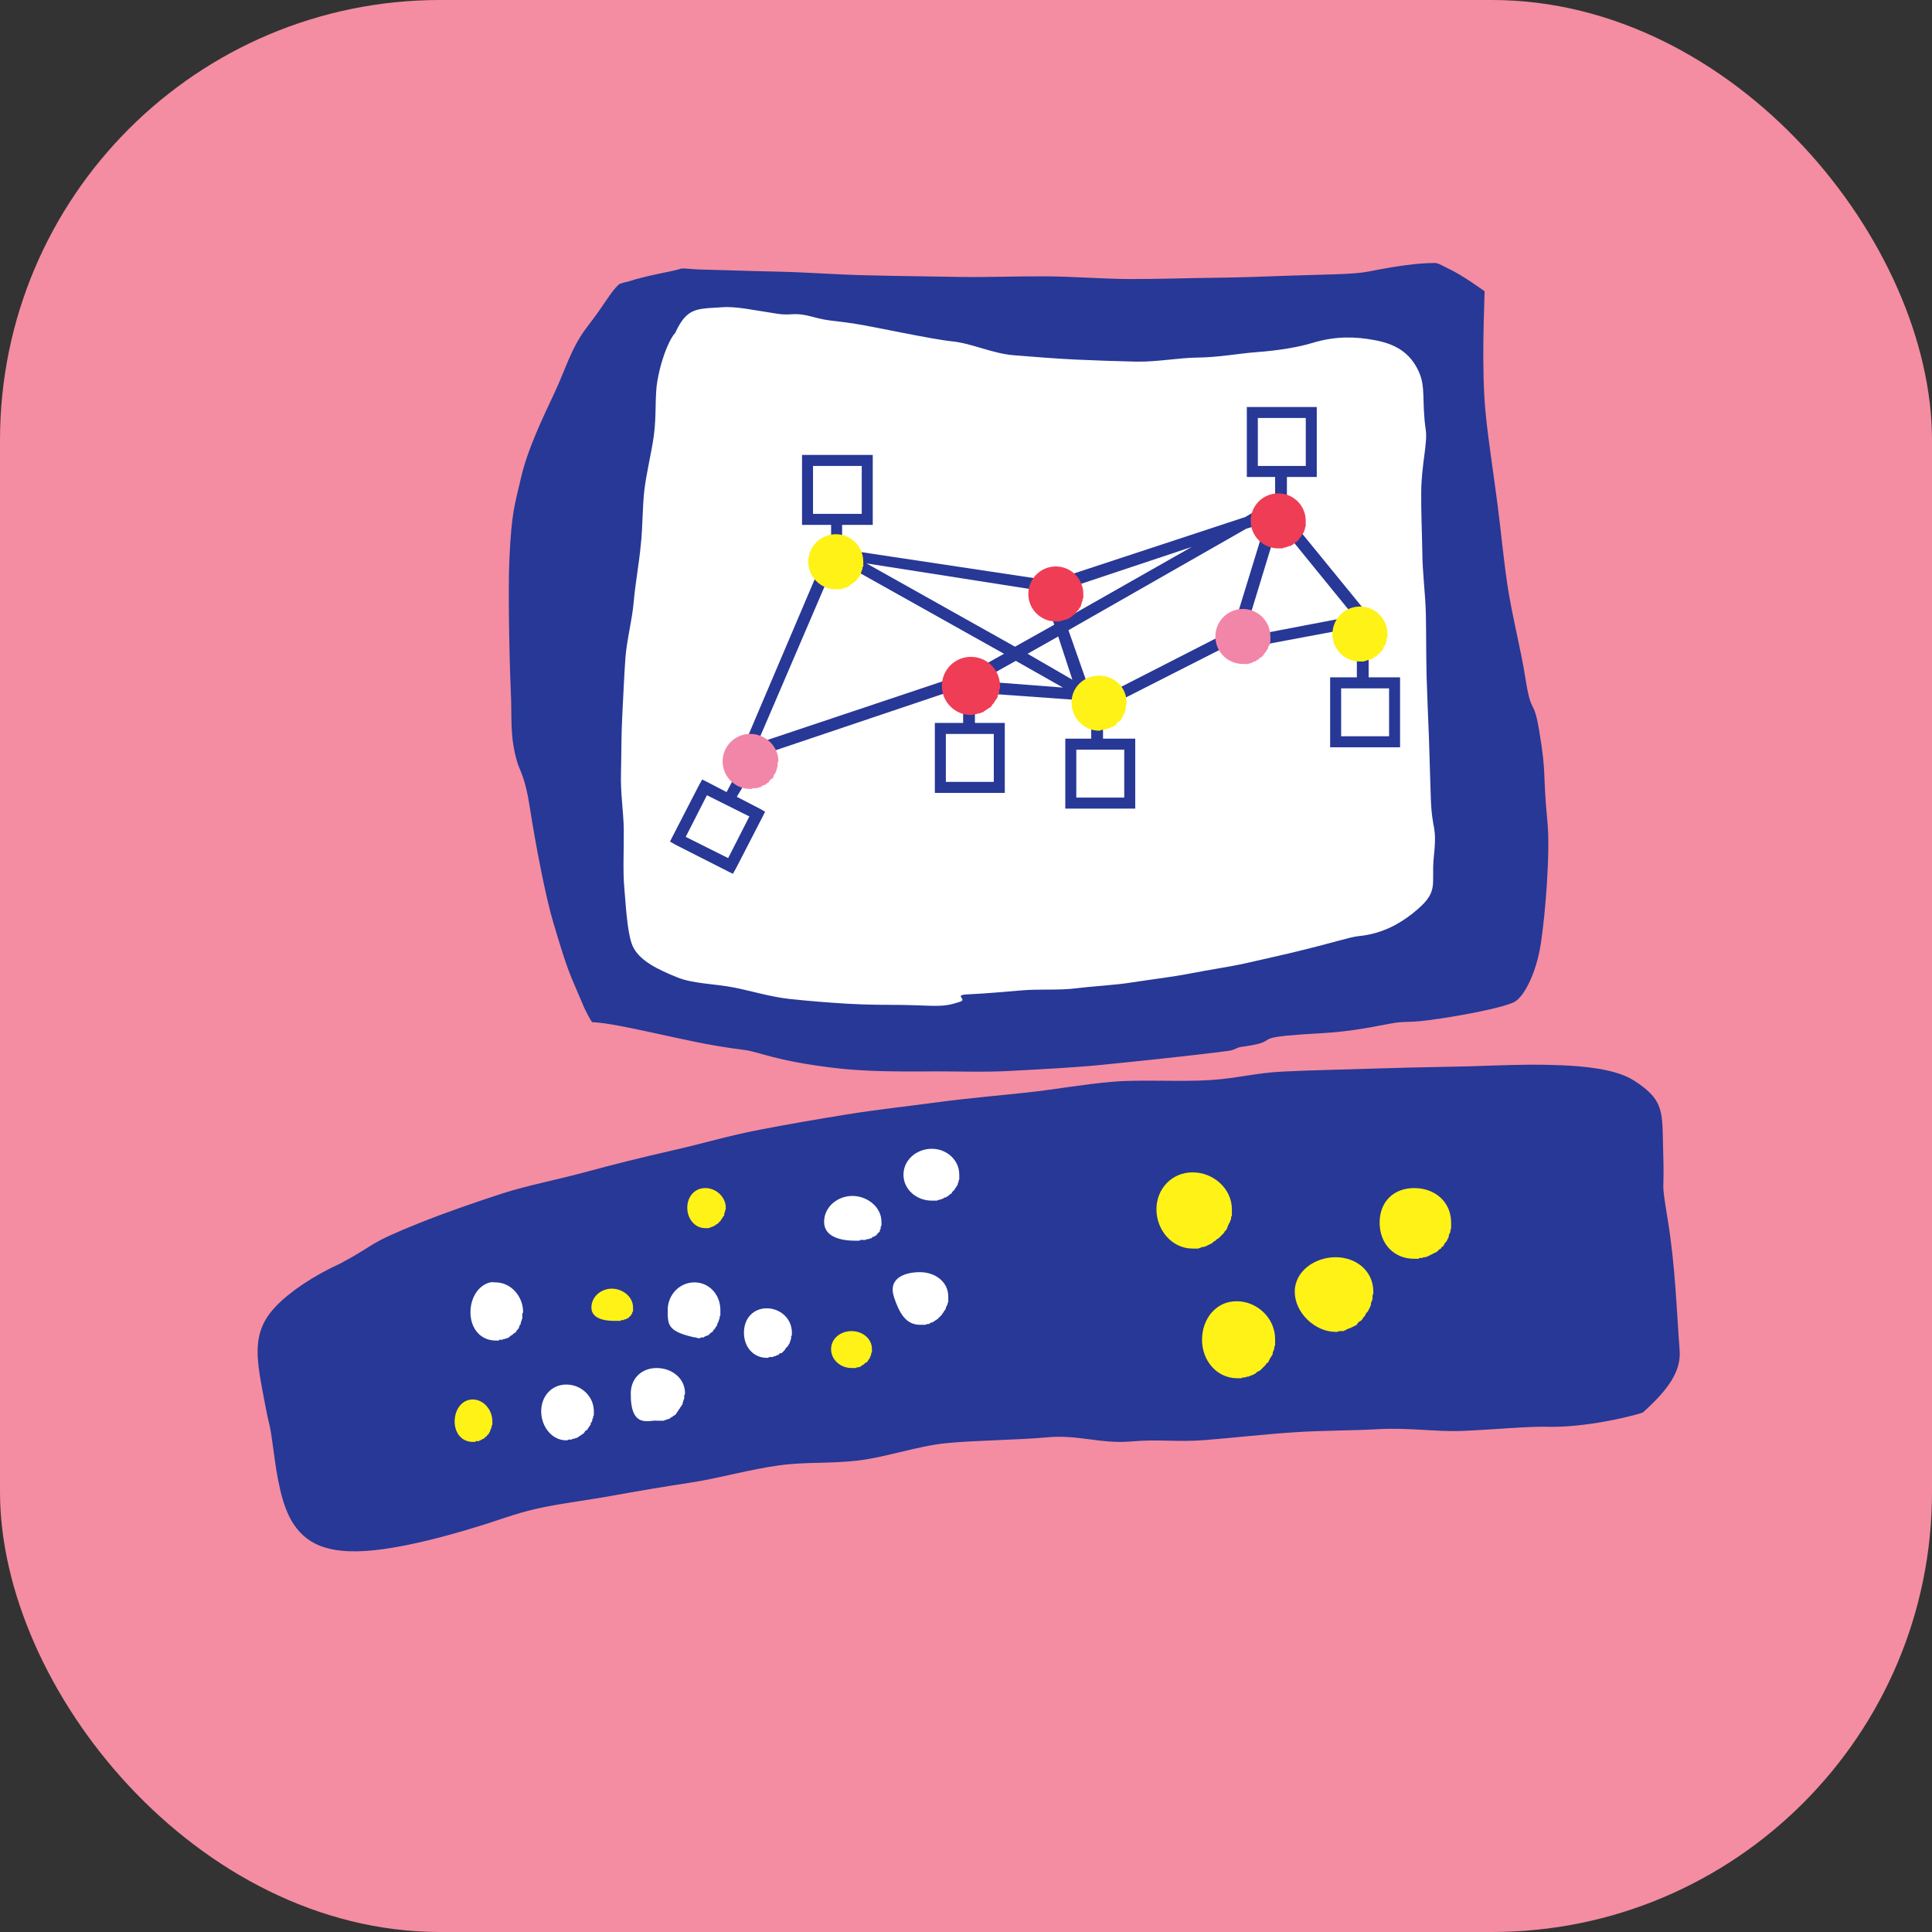 <svg width="360" height="360" viewBox="0 0 360 360" fill="none" xmlns="http://www.w3.org/2000/svg">
<rect x="0" y="0" width="360" height="360" fill="#333333" stroke="none"/>
<rect width="360" height="360" rx="82" fill="#F48DA1"/>
<mask id="mask0" mask-type="alpha" maskUnits="userSpaceOnUse" x="0" y="0" width="360" height="360">
<rect width="360" height="360" rx="82" fill="#10376F"/>
</mask>
<g mask="url(#mask0)">
<path d="M229.139 195.775L228.553 195.857L227.932 195.933L227.282 196.021L226.603 196.103L225.906 196.191L225.179 196.279L224.43 196.367L223.668 196.455L222.087 196.636L220.464 196.824L218.806 197.005L217.131 197.187L215.468 197.368L213.822 197.544L212.217 197.708L211.432 197.79L210.665 197.872L209.915 197.948L209.189 198.024L208.486 198.095L207.806 198.165L207.156 198.229L206.535 198.294L205.944 198.352L205.387 198.411C200.151 198.932 194.498 199.208 188.594 199.53C183.352 199.852 177.887 199.577 172.328 199.647C166.787 199.665 161.134 199.665 155.505 199.003C144.042 197.609 141.664 196.004 138.554 195.617C132.193 194.838 127.39 193.672 121.989 192.507C117.596 191.57 113.039 190.562 110.345 190.468C110.046 190.17 109.085 188.272 108.898 187.862C105.993 180.974 106.063 181.823 103.087 171.865C101.623 166.968 99.702 156.812 98.694 150.269C97.898 144.98 96.82 143.451 96.433 142.192C94.922 137.137 95.449 134.114 95.174 128.602C94.922 123.108 94.647 109.677 94.922 104.118C95.332 95.356 95.883 94.231 97.119 88.877C98.378 83.524 101.096 77.965 103.41 72.998C105.425 68.698 106.45 64.762 109.402 60.92C112.793 56.55 113.637 54.582 115.329 52.977C115.47 52.842 116.724 52.52 116.934 52.497C121.093 51.15 124.871 50.716 127.021 50.031C127.548 49.984 129.698 50.212 130.225 50.212C131.162 50.212 137.137 50.441 146.057 50.646C150.702 50.763 156.173 51.197 162.095 51.308C167.431 51.448 173.148 51.495 179.029 51.606C184.429 51.677 189.965 51.448 195.482 51.495C200.561 51.56 205.616 51.976 210.536 51.993C215.866 52.017 221.015 51.812 225.794 51.765C231.218 51.724 236.209 51.495 240.555 51.355C247.145 51.126 252.27 51.15 254.994 50.599C260.207 49.568 264.12 49 267.552 49C268.495 49.252 268.882 49.592 269.661 49.937C272.589 51.284 276.637 54.283 276.637 54.283C276.637 56.181 275.951 68.698 276.865 77.391C277.369 82.358 278.265 88.01 279.015 93.797C279.729 99.268 280.093 103.615 280.872 108.921C281.651 114.228 283.548 121.802 284.187 126.084C285.399 133.839 285.722 129.651 286.799 136.129C288.217 144.499 287.414 143.632 288.351 153.268C288.879 158.756 287.965 170.377 287.092 175.942C286.202 181.612 283.824 186.029 281.967 186.808C278.148 188.453 265.748 190.193 268.22 189.807C261.905 190.814 262.403 190.058 258.631 190.814C248.767 192.782 246.641 192.343 239.94 192.964C233.69 193.579 238.476 194.106 231.171 195.09C230.627 195.16 229.871 195.687 229.139 195.775Z" fill="#273896"/>
<path d="M125.821 62.031L125.927 61.808L126.026 61.597L126.231 61.187L126.436 60.806L126.636 60.455L126.841 60.127L127.046 59.828L127.251 59.547L127.461 59.295L127.672 59.061L127.883 58.85L128.106 58.657L128.328 58.481L128.551 58.329L128.785 58.188L129.025 58.059L129.266 57.954L129.517 57.854L129.781 57.767L130.045 57.696L130.326 57.632L130.607 57.579L130.906 57.526L131.21 57.491L131.527 57.456L131.855 57.421L132.194 57.398L132.546 57.374L132.915 57.351L133.29 57.327L133.682 57.304L134.092 57.28L134.514 57.251C137.173 57.046 140.465 57.802 144.835 58.464C147.74 58.897 147.763 58.03 151.582 59.078C154.447 59.858 154.974 59.653 159.39 60.338C162.84 60.865 173.343 63.179 177.443 63.612C181.104 63.975 184.97 65.897 188.929 66.195C192.701 66.494 196.544 66.816 200.369 66.998C204.164 67.179 208.007 67.296 211.691 67.384C215.651 67.455 219.517 66.675 223.107 66.629C227.09 66.588 230.751 65.879 234.002 65.627C238.465 65.305 242.103 64.643 244.504 63.911C249.009 62.534 252.74 62.763 255.897 63.337C260.085 64.046 262.809 65.762 264.408 69.329C265.69 72.17 264.912 74.934 265.667 80.083C266.036 82.531 264.865 86.632 264.824 91.616C264.777 95.025 264.958 98.868 265.029 102.945C265.052 106.67 265.597 110.542 265.69 114.495C265.761 118.32 265.737 122.21 265.825 125.982C265.942 130.012 266.124 133.877 266.264 137.515C266.399 141.609 266.493 145.364 266.604 148.568C266.833 155.157 267.817 153.506 267.178 159.574C266.604 165.109 268.414 166.117 263.148 170.258C261.022 171.927 257.754 174.007 253.062 174.446C251.644 174.581 248.025 175.746 242.624 177.052C239.654 177.808 236.128 178.564 232.169 179.477C228.988 180.186 225.327 180.69 221.625 181.422C218.304 182.066 214.825 182.453 211.14 183.027C207.802 183.572 204.188 183.712 200.621 184.146C197.253 184.579 193.732 184.239 190.206 184.556C186.938 184.831 183.64 185.13 180.301 185.288C177.554 185.405 180.348 186.184 178.884 186.664C175.516 187.783 174.602 187.373 168.194 187.256C164.996 187.233 161.815 187.256 157.879 187.028C154.47 186.823 150.669 186.524 147.101 186.137C143.534 185.745 140.102 184.673 136.781 184.011C132.985 183.279 129.184 183.32 126.231 182.131C122.483 180.62 119.437 179.091 118.09 176.689C117.012 174.786 116.713 170.281 116.327 165.408C116.051 162.274 116.256 158.613 116.233 154.63C116.192 151.315 115.594 147.765 115.711 144.034C115.799 140.561 115.753 136.918 115.958 133.216C116.145 129.736 116.28 126.187 116.532 122.643C116.807 119.099 117.791 115.597 118.09 112.07C118.406 108.527 119.074 105.047 119.39 101.638C119.782 98.112 119.689 94.686 120.058 91.411C120.491 87.821 121.381 84.453 121.815 81.296C122.365 77.406 121.979 73.792 122.506 70.887C123.443 65.738 125.136 62.675 125.821 62.031Z" fill="white"/>
<path d="M306.112 263.206L305.884 263.282L305.62 263.364L305.322 263.452L304.994 263.546L304.636 263.645L304.244 263.745L303.828 263.85L303.383 263.961L302.92 264.073L302.428 264.19L301.913 264.307L301.38 264.418L300.823 264.535L300.249 264.653L299.663 264.764L299.054 264.875L298.439 264.986L297.807 265.092L296.506 265.291L295.177 265.467L293.818 265.619L292.447 265.742L291.07 265.824L289.706 265.865L289.032 265.871L288.358 265.859C284.586 265.771 279.116 266.34 272.321 266.638C267.535 266.82 262.527 265.976 256.576 266.316C251.75 266.591 246.537 266.521 241.113 266.89C235.712 267.236 230.107 267.898 224.296 268.355C219.054 268.741 216.055 268.126 210.59 268.606C205.072 269.063 200.749 267.277 195.144 267.827C190.042 268.308 181.232 268.401 176.154 268.929C170.935 269.473 164.966 271.558 159.864 272.15C154.575 272.771 150.229 272.361 145.197 273.046C139.885 273.755 133.846 275.471 128.908 276.227C123.689 277.023 118.675 277.873 113.989 278.722C108.905 279.636 104.125 280.186 99.826 281.165C95.89 282.061 92.434 283.432 89.277 284.369C81.838 286.682 76.004 288.006 71.476 288.65C61.776 289.998 57.447 288.006 54.771 284.093C52.416 280.62 51.59 275.014 50.952 270.141C50.149 264.26 50.401 266.984 49.37 261.56C47.882 253.576 46.559 248.492 51.362 243.461C53.857 240.807 58.297 237.761 63.422 235.43C70.814 231.47 67.885 232.021 78.341 227.81C82.459 226.164 87.561 224.354 93.6 222.385C98.268 220.874 103.692 219.873 109.573 218.268C114.446 216.944 119.706 215.638 125.429 214.332C130.484 213.213 135.767 211.608 141.537 210.513C146.638 209.529 152.015 208.591 157.691 207.678C163.156 206.781 168.902 206.166 174.895 205.364C180.201 204.655 185.766 204.175 191.53 203.554C196.631 203.009 201.874 202.025 207.339 201.568C212.646 201.111 219.991 201.633 225.643 201.246C230.634 200.924 233.879 199.917 239.145 199.665C244.293 199.413 249.553 199.325 254.954 199.143C260.214 198.979 265.614 198.845 271.155 198.751C275.753 198.681 280.422 198.411 285.225 198.388C292.98 198.388 300.53 198.821 304.466 201.34C310.347 205.112 309.685 207.332 309.914 214.747C310.189 223.053 309.41 219.023 310.757 227.259C312.198 236.162 312.386 243.917 312.977 251.649C313.276 255.656 310.623 259.158 306.112 263.206Z" fill="#273896"/>
<path d="M173.621 214.058C170.804 214.058 168.349 216.119 168.349 218.89C168.349 221.66 170.804 223.722 173.621 223.722H173.768H174.06H174.353H174.646L174.793 223.576H175.086L175.378 223.43H175.525L175.818 223.283L175.964 223.137H176.257L176.403 222.99L176.696 222.844L176.843 222.697L176.989 222.551L177.282 222.404L177.428 222.112L177.575 221.965L177.721 221.819L177.868 221.672L178.014 221.379L178.161 221.233L178.307 220.94L178.454 220.794V220.501L178.6 220.354V220.062L178.746 219.769V219.622V219.329V219.036V218.89C178.746 216.119 176.386 214.058 173.621 214.058ZM158.831 222.844C156.037 222.844 153.559 224.906 153.559 227.676C153.559 230.464 156.623 231.191 159.417 231.191H159.563H159.856H160.149L160.295 231.044H160.588H160.881H161.028H161.321L161.467 230.898H161.76H161.906L162.053 230.751H162.346L162.492 230.605L162.638 230.459H162.785L163.078 230.312L163.224 230.166H163.371V230.019L163.517 229.873L163.663 229.726L163.81 229.58L163.956 229.433V229.141L164.103 228.994V228.848V228.555L164.249 228.408V228.116V227.823V227.676C164.249 224.906 161.596 222.844 158.831 222.844ZM171.425 237.048C168.631 237.048 165.403 238.12 166.592 241.734C167.488 244.364 168.631 246.859 171.425 246.859H171.717H172.01H172.303H172.45L172.743 246.713H173.035L173.328 246.567L173.475 246.42H173.768L173.914 246.274L174.207 246.127L174.353 245.981L174.646 245.834L174.793 245.688L174.939 245.541L175.232 245.249L175.378 245.102L175.525 244.956L175.671 244.663L175.818 244.516L175.964 244.224L176.111 244.077L176.257 243.784V243.638L176.403 243.345L176.55 243.052V242.906L176.696 242.613V242.32V242.027V241.881V241.588C176.696 238.817 174.219 237.048 171.425 237.048ZM91.324 238.952C89.112 239.497 87.663 241.856 87.663 244.516C87.663 247.586 89.584 249.788 92.349 249.788H92.642H92.935L93.081 249.642H93.374H93.667L93.813 249.495H94.106L94.399 249.349H94.546L94.838 249.202L94.985 249.056L95.131 248.91L95.424 248.763L95.571 248.617L95.717 248.47L96.01 248.324L96.156 248.177L96.303 247.884L96.449 247.738L96.596 247.592L96.742 247.299V247.152L96.889 246.859L97.035 246.713V246.42L97.181 246.127V245.981L97.328 245.688V245.395V245.102V244.809L97.474 244.516C97.474 241.476 95.143 238.952 92.349 238.952C92.004 238.952 91.64 238.874 91.324 238.952ZM129.397 238.952C126.609 238.952 124.419 241.289 124.419 244.077C124.419 246.848 124.366 248.084 129.397 249.202H129.69L129.983 249.349H130.13H130.422L130.715 249.202H130.862H131.155L131.301 249.056L131.594 248.91H131.74L132.033 248.763L132.18 248.617L132.326 248.47L132.473 248.324L132.765 248.177L132.912 247.884L133.058 247.738L133.205 247.592L133.351 247.299L133.498 247.152L133.644 246.859V246.713L133.79 246.42L133.937 246.127V245.981L134.083 245.688V245.395L134.23 245.102V244.956V244.663V244.37V244.077C134.23 241.289 132.191 238.952 129.397 238.952ZM142.87 243.784C140.468 243.784 138.623 245.559 138.623 248.324C138.623 251.094 140.468 253.01 142.87 253.01H143.162L143.309 252.863H143.602H143.748H144.041L144.187 252.717H144.48L144.627 252.57H144.773L145.066 252.424L145.213 252.278L145.359 252.131H145.652L145.798 251.985L145.945 251.838L146.091 251.692L146.238 251.545L146.384 251.252L146.53 251.106L146.677 250.96L146.823 250.813L146.97 250.52L147.116 250.374V250.227L147.263 249.935V249.788L147.409 249.495V249.202V249.056L147.556 248.763V248.47V248.324C147.555 245.559 145.248 243.784 142.87 243.784ZM122.368 254.913C119.575 254.914 117.56 256.805 117.536 259.599C117.448 266.371 121.039 264.543 122.368 264.725H122.661H122.954H123.247H123.394H123.686L123.979 264.578H124.126L124.419 264.432H124.565L124.858 264.285L125.004 264.139L125.297 263.992L125.444 263.846L125.737 263.7L125.883 263.553L126.029 263.407L126.176 263.114L126.322 262.967L126.469 262.675L126.615 262.528L126.762 262.235L126.908 262.089L127.054 261.796L127.201 261.649V261.357L127.347 261.064V260.917L127.494 260.624V260.332V260.039L127.64 259.746V259.599C127.64 256.805 125.162 254.913 122.368 254.913ZM105.528 257.989C102.758 257.989 100.842 260.197 100.842 262.967C100.842 265.738 102.758 268.386 105.528 268.386H105.675L105.968 268.239H106.26H106.553L106.7 268.093H106.993L107.286 267.946H107.432L107.725 267.8L107.871 267.653L108.164 267.507L108.311 267.361L108.603 267.214L108.75 267.068L108.896 266.921L109.043 266.628L109.336 266.482L109.482 266.335L109.629 266.043L109.775 265.896L109.921 265.603L110.068 265.457V265.164L110.214 265.018L110.361 264.725V264.432L110.507 264.285V263.992L110.654 263.7V263.553V263.26V262.967C110.654 260.197 108.316 257.989 105.528 257.989Z" fill="white"/>
<path d="M222.222 218.45C218.379 218.45 215.485 221.49 215.485 225.332C215.485 229.198 218.379 232.654 222.222 232.654H222.514H222.954H223.247L223.686 232.508L223.979 232.361H224.272L224.711 232.215L225.004 232.068L225.297 231.922L225.59 231.775L225.882 231.629L226.175 231.336L226.468 231.19L226.761 230.897L227.054 230.75L227.347 230.458L227.64 230.165L227.786 230.018L228.079 229.725L228.225 229.432L228.518 229.14L228.665 228.847L228.811 228.407L228.958 228.115L229.104 227.822L229.25 227.529L229.397 227.089V226.797L229.543 226.504V226.064V225.772V225.332C229.543 221.49 226.111 218.45 222.222 218.45ZM131.431 221.378C129.393 221.378 128.063 223.024 128.063 225.039C128.063 227.025 129.393 228.847 131.431 228.847H131.577H131.87H132.017H132.163L132.31 228.7H132.456L132.749 228.554H132.895L133.042 228.407H133.188L133.335 228.261L133.481 228.115H133.628L133.774 227.968L133.92 227.822L134.067 227.675L134.213 227.529L134.36 227.382V227.236L134.506 227.089L134.653 226.943V226.797L134.799 226.65L134.945 226.504V226.211V226.064L135.092 225.918V225.772V225.625L135.238 225.332V225.186V225.039C135.238 223.024 133.423 221.378 131.431 221.378ZM263.517 221.378C259.651 221.378 257.073 223.956 257.073 227.822C257.073 231.664 259.651 234.558 263.517 234.558H263.956H264.249L264.542 234.411H264.981L265.274 234.265H265.567L266.006 234.118L266.299 233.972L266.592 233.826L266.885 233.679L267.177 233.533L267.47 233.386L267.763 233.24L267.91 233.093L268.203 232.8L268.495 232.654L268.642 232.361L268.935 232.215L269.081 231.922L269.228 231.629L269.52 231.336L269.667 231.043L269.813 230.75L269.96 230.458V230.165L270.106 229.872L270.253 229.579V229.286L270.399 228.847V228.554V228.261V227.822C270.399 223.956 267.382 221.378 263.517 221.378ZM248.873 234.265C245.007 234.265 241.258 236.842 241.258 240.708C241.258 244.58 245.007 248.176 248.873 248.176H249.166L249.605 248.03H249.898H250.337L250.63 247.883L250.923 247.737L251.216 247.591L251.655 247.444L251.948 247.298L252.241 247.151L252.534 247.005L252.827 246.858L252.973 246.566L253.266 246.273L253.559 246.126L253.852 245.833L253.998 245.54L254.291 245.248L254.438 244.955L254.584 244.662L254.877 244.369L255.023 244.076L255.17 243.783L255.316 243.49L255.463 243.051V242.758L255.609 242.465L255.755 242.026V241.733V241.44L255.902 241.001V240.708C255.902 236.842 252.739 234.265 248.873 234.265ZM114.005 240.122C111.996 240.122 110.198 241.622 110.198 243.637C110.198 245.628 112.453 246.126 114.444 246.126H114.591H114.737H114.884H115.177H115.323H115.469H115.616L115.762 245.98H115.909H116.055H116.202L116.348 245.833H116.494H116.641L116.787 245.687H116.934L117.08 245.54H117.227V245.394L117.373 245.248H117.52V245.101L117.666 244.955V244.808H117.812V244.662V244.515L117.959 244.369V244.223V243.93V243.783V243.637C117.959 241.622 116.02 240.122 114.005 240.122ZM230.422 242.465C226.55 242.465 223.979 245.792 223.979 249.641C223.979 253.483 226.679 256.816 230.568 256.816H230.861H231.301L231.593 256.67H232.033L232.326 256.523H232.618L232.911 256.377L233.351 256.23L233.644 256.084L233.936 255.937L234.229 255.645L234.522 255.498L234.815 255.352L235.108 255.059L235.254 254.912L235.547 254.62L235.84 254.327L235.987 254.034L236.279 253.887L236.426 253.594L236.572 253.302L236.719 253.009L237.012 252.569L237.158 252.277V251.984L237.304 251.691L237.451 251.251V250.959L237.597 250.666V250.226V249.934V249.494C237.597 245.652 234.288 242.465 230.422 242.465ZM158.668 248.03C156.653 248.03 154.861 249.389 154.861 251.398C154.861 253.413 156.653 254.912 158.668 254.912H158.815H159.107H159.254H159.4H159.547L159.693 254.766H159.986H160.132L160.279 254.62H160.425L160.572 254.473L160.718 254.327H160.865L161.011 254.18L161.158 254.034L161.304 253.887H161.45L161.597 253.741L161.743 253.594V253.448L161.89 253.302L162.036 253.155V253.009L162.183 252.862V252.716L162.329 252.423V252.277V252.13L162.475 251.984V251.837V251.544V251.398C162.475 249.389 160.677 248.03 158.668 248.03ZM88.086 260.77C86.071 260.77 84.718 262.65 84.718 264.87C84.718 267.067 86.071 268.677 88.086 268.677H88.379H88.525L88.672 268.531H88.818H88.964H89.257L89.404 268.385H89.55L89.697 268.238H89.843L89.99 268.092H90.136L90.282 267.945L90.429 267.799L90.575 267.652H90.722V267.506L90.868 267.36L91.014 267.213L91.161 267.067V266.92L91.307 266.774V266.627L91.454 266.334V266.188L91.6 266.042V265.895V265.749L91.747 265.456V265.309V265.163V264.87C91.747 262.65 90.072 260.77 88.086 260.77Z" fill="#FFF216"/>
<path d="M232.329 75.839V76.864V87.847V88.872H233.354H237.601V92.68L237.308 92.533L237.015 93.412L232.036 96.34L196.013 108.202H195.866L156.914 102.344V97.805H161.6H162.625V96.78V85.797V84.772H161.6H150.471H149.446V85.797V96.78V97.805H150.471H154.864V103.076V103.809L155.45 104.102L187.08 121.82L181.076 125.188H180.93L141.099 138.514L154.864 106.445L152.814 105.566L138.17 139.978L137.292 142.175L139.635 141.443L181.809 127.238H181.955L189.277 123.138L198.063 128.117L182.834 126.946L182.687 129.142L201.138 130.46L201.87 132.51L202.456 133.535L203.628 133.096L230.718 119.331L229.547 117.427L203.774 130.606L203.335 129.289L203.628 128.703L203.042 128.41L202.895 128.264L199.088 117.427L232.183 98.537L235.844 97.365L230.718 114.059L232.915 114.791L238.187 97.512L252.245 114.791L231.597 118.745L231.89 120.795L254.588 116.549L256.345 116.256L255.173 114.791L238.919 94.876L239.065 94.583H239.212L239.797 94.29V93.705V88.872H244.337H245.362V87.847V76.864V75.839H244.337H233.354H232.329ZM234.379 77.889H243.312V86.822H234.379V77.889ZM151.496 86.822H160.575V95.755H151.496V86.822ZM222.079 101.905L198.356 115.377L197.917 114.059L195.866 114.791L196.452 116.402L189.13 120.502L161.454 104.98L196.013 110.398H196.306H196.599L222.079 101.905ZM197.184 118.599L199.82 126.653L191.473 121.82L197.184 118.599ZM252.83 122.406V126.213H248.877H247.851V127.238V138.221V139.246H248.877H259.859H260.884V138.221V127.238V126.213H259.859H255.027V122.553L252.83 122.406ZM249.902 128.264H258.834V137.196H249.902V128.264ZM179.466 132.51V134.707H175.219H174.194V135.732V146.714V147.74H175.219H186.202H187.227V146.714V135.732V134.707H186.202H181.662V132.51H179.466ZM203.335 135.439V137.635H199.527H198.502V138.66V149.643V150.668H199.527H210.51H211.535V149.643V138.66V137.635H210.51H205.531V135.439H203.335ZM176.244 136.757H185.177V145.689H176.244V136.757ZM200.552 139.686H209.485V148.618H200.552V139.686ZM136.706 145.104L135.388 147.593L131.727 145.689L130.849 145.25L130.263 146.275L125.284 155.94L124.845 156.819L125.87 157.404L135.681 162.383L136.56 162.822L137.145 161.797L142.124 152.133L142.564 151.254L141.538 150.668L137.292 148.472L138.61 146.275L136.706 145.104ZM131.727 148.179L139.635 152.133L135.681 159.894L127.773 155.94L131.727 148.179Z" fill="#273896"/>
<path d="M238.178 91.934C235.343 91.934 233.052 94.218 233.052 97.059C233.052 99.87 235.343 102.184 238.178 102.184H238.47H238.763H239.056L239.203 102.038H239.495L239.788 101.891H239.935L240.228 101.745H240.521L240.667 101.598L240.96 101.452L241.106 101.306L241.253 101.159L241.546 101.013L241.692 100.866L241.838 100.72L241.985 100.573L242.131 100.28L242.278 100.134L242.424 99.988L242.571 99.695L242.717 99.548L242.864 99.255L243.01 99.109V98.816L243.156 98.67V98.377L243.303 98.084V97.791V97.645V97.352V97.059C243.303 94.218 241.018 91.934 238.178 91.934ZM196.736 105.552C193.895 105.552 191.611 107.842 191.611 110.677C191.611 113.489 193.895 115.803 196.736 115.803H197.029H197.322H197.468L197.761 115.656H198.054L198.201 115.51H198.493L198.786 115.363H198.933L199.226 115.217L199.372 115.071L199.665 114.924L199.811 114.778L199.958 114.631L200.251 114.485L200.397 114.338L200.543 114.045L200.69 113.899L200.836 113.753L200.983 113.606L201.129 113.313L201.276 113.167L201.422 112.874V112.728L201.569 112.435V112.142L201.715 111.995V111.702L201.861 111.41V111.263V110.97V110.677C201.861 107.843 199.571 105.552 196.736 105.552ZM180.921 122.392C177.928 122.392 175.503 124.811 175.503 127.81C175.503 130.786 177.928 133.229 180.921 133.229H181.214L181.507 133.082H181.653H181.946L182.239 132.936H182.532L182.825 132.789H182.971L183.264 132.643L183.41 132.496L183.703 132.35L183.85 132.204L184.143 132.057L184.289 131.911L184.582 131.764L184.728 131.618L184.875 131.325L185.021 131.179L185.168 131.032L185.314 130.739L185.461 130.593L185.607 130.3L185.753 130.153L185.9 129.861V129.568L186.046 129.421L186.193 129.128V128.836V128.543L186.339 128.25V128.103V127.81C186.339 124.811 183.897 122.392 180.921 122.392Z" fill="#EF3D56"/>
<path d="M231.592 113.47C228.751 113.47 226.467 115.778 226.467 118.595C226.467 121.453 228.751 123.72 231.592 123.72H231.885H232.178H232.324H232.617L232.91 123.574H233.203L233.349 123.427L233.642 123.281H233.789L234.082 123.135L234.228 122.988L234.521 122.842L234.667 122.695L234.814 122.549L235.107 122.402L235.253 122.256L235.4 122.109L235.546 121.817L235.692 121.67L235.839 121.524L235.985 121.231L236.132 121.084L236.278 120.792V120.645L236.425 120.352L236.571 120.206V119.913L236.717 119.62V119.327V119.181V118.888V118.595C236.718 115.778 234.427 113.47 231.592 113.47ZM139.777 136.753C136.959 136.753 134.651 139.043 134.651 141.878C134.651 144.696 136.959 147.004 139.777 147.004H140.07L140.362 146.857H140.655H140.948H141.095L141.387 146.711H141.68L141.827 146.564L142.12 146.418L142.266 146.271H142.559L142.705 146.125L142.852 145.979L143.145 145.832L143.291 145.686L143.438 145.393L143.584 145.246L143.877 145.1L144.023 144.954L144.17 144.661V144.514L144.316 144.221L144.463 144.075L144.609 143.782V143.636L144.755 143.343V143.05L144.902 142.903V142.611V142.318V142.025L145.048 141.878C145.048 139.043 142.635 136.753 139.777 136.753Z" fill="#F286A8"/>
<path d="M155.737 99.544C152.919 99.544 150.611 101.835 150.611 104.67C150.611 107.511 152.919 109.795 155.737 109.795H156.029H156.176H156.469H156.762L157.055 109.649H157.201L157.494 109.502H157.64L157.933 109.356L158.226 109.209L158.372 109.063L158.519 108.916L158.812 108.77L158.958 108.623L159.105 108.477L159.398 108.331L159.544 108.184L159.69 108.038L159.837 107.745L159.983 107.598L160.13 107.452L160.276 107.159L160.423 107.013V106.72L160.569 106.427V106.28L160.715 105.988V105.695L160.862 105.548V105.255V104.963V104.67C160.862 101.835 158.572 99.544 155.737 99.544ZM253.41 113.017C250.569 113.017 248.284 115.33 248.284 118.142C248.284 121.006 250.569 123.267 253.41 123.267H253.556H253.849H254.142L254.435 123.121H254.581L254.874 122.974H255.167L255.313 122.828H255.606L255.753 122.681L256.046 122.535L256.192 122.388L256.485 122.242L256.631 122.096L256.778 121.949L256.924 121.803L257.217 121.656L257.364 121.363L257.51 121.217L257.656 121.071L257.803 120.778V120.631L257.949 120.338L258.096 120.192L258.242 119.899V119.606L258.389 119.46V119.167V118.874L258.535 118.728V118.435V118.142C258.535 115.33 256.245 113.017 253.41 113.017ZM204.793 125.903C201.952 125.903 199.668 128.064 199.668 130.882C199.667 133.74 201.952 136.153 204.793 136.153H204.939L205.232 136.007H205.525H205.818L205.964 135.861H206.257L206.55 135.714H206.696L206.989 135.568L207.136 135.421H207.429L207.575 135.275L207.868 135.128L208.014 134.982L208.161 134.689L208.307 134.543L208.6 134.396L208.747 134.25L208.893 134.103L209.039 133.811L209.186 133.664V133.371L209.332 133.225L209.479 132.932L209.625 132.785V132.493L209.772 132.2V132.053V131.76V131.468L209.918 131.175V130.882C209.918 128.064 207.628 125.903 204.793 125.903Z" fill="#FFF216"/>
</g>
</svg>
